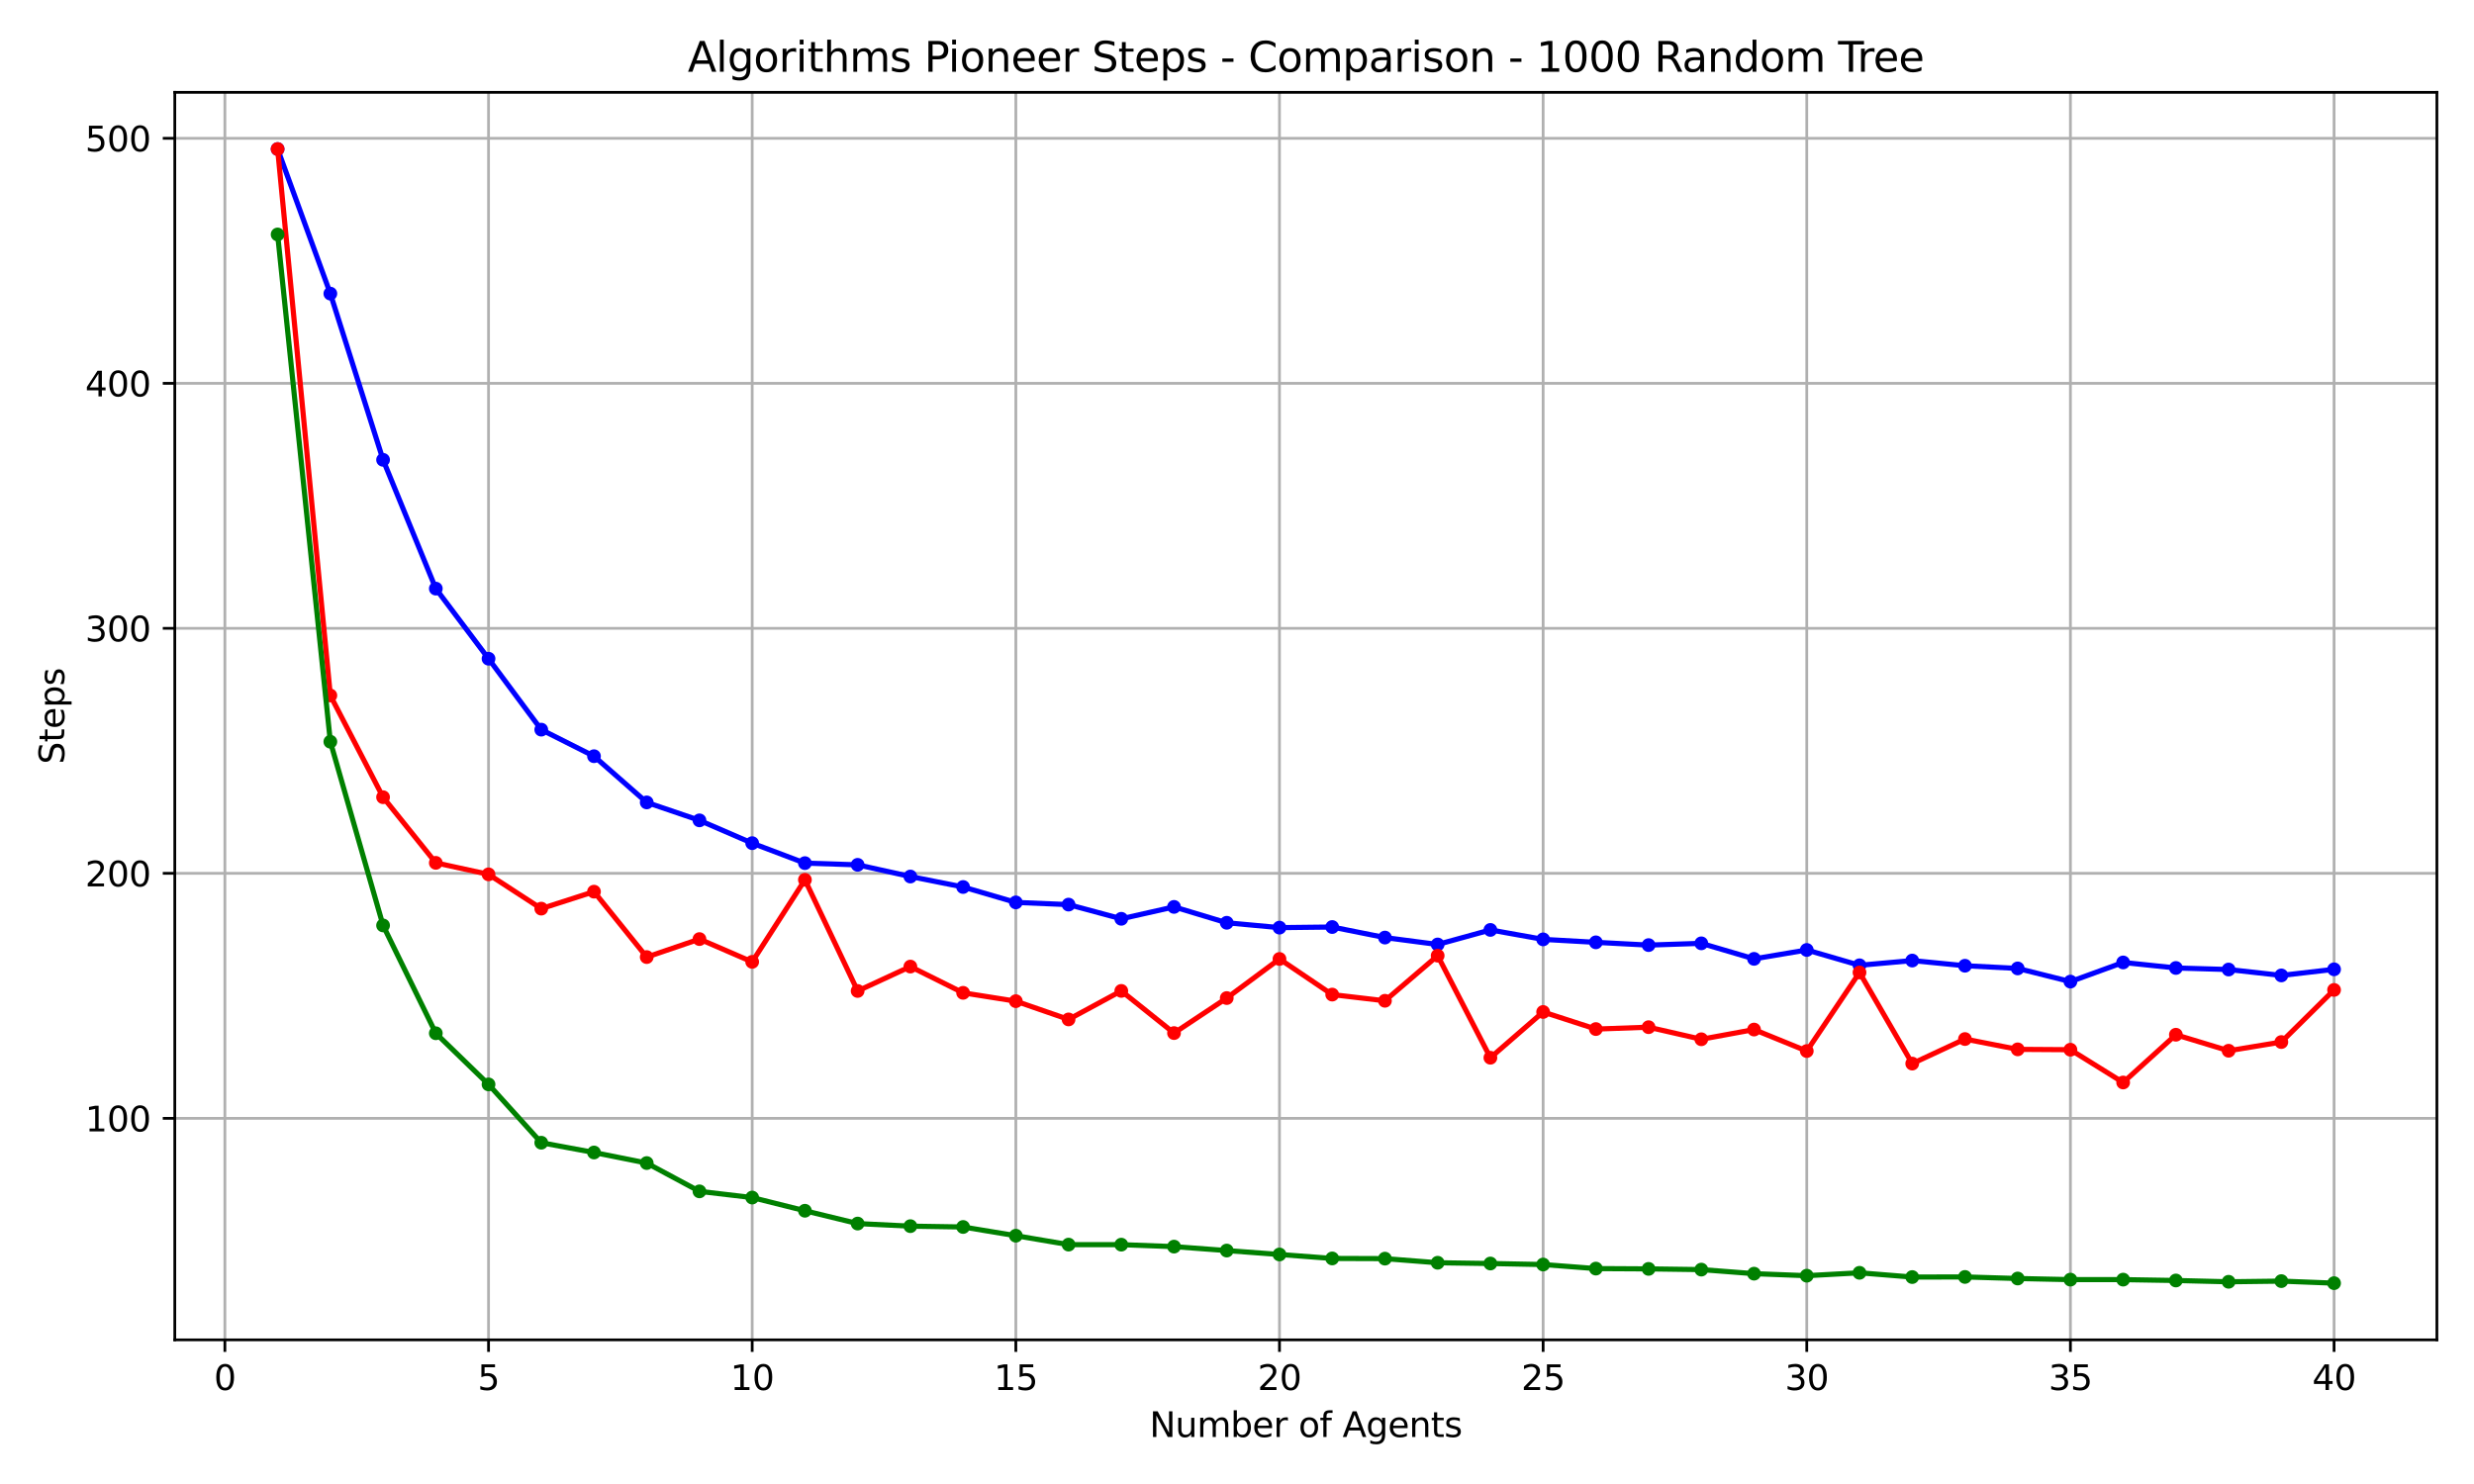 <?xml version="1.0" encoding="utf-8" standalone="no"?>
<!DOCTYPE svg PUBLIC "-//W3C//DTD SVG 1.1//EN"
  "http://www.w3.org/Graphics/SVG/1.1/DTD/svg11.dtd">
<svg xmlns:xlink="http://www.w3.org/1999/xlink" width="720pt" height="432pt" viewBox="0 0 720 432" xmlns="http://www.w3.org/2000/svg" version="1.1">
 <defs>
  <style type="text/css">*{stroke-linejoin: round; stroke-linecap: butt}</style>
 </defs>
 <g id="figure_1">
  <g id="patch_1">
   <path d="M 0 432 
L 720 432 
L 720 0 
L 0 0 
z
" style="fill: #ffffff"/>
  </g>
  <g id="axes_1">
   <g id="patch_2">
    <path d="M 50.87 390.04 
L 709.2 390.04 
L 709.2 26.88 
L 50.87 26.88 
z
" style="fill: #ffffff"/>
   </g>
   <g id="matplotlib.axis_1">
    <g id="xtick_1">
     <g id="line2d_1">
      <path d="M 65.448 390.04 
L 65.448 26.88 
" clip-path="url(#p241b986d65)" style="fill: none; stroke: #b0b0b0; stroke-width: 0.8; stroke-linecap: square"/>
     </g>
     <g id="line2d_2">
      <defs>
       <path id="m8582516ac3" d="M 0 0 
L 0 3.5 
" style="stroke: #000000; stroke-width: 0.8"/>
      </defs>
      <g>
       <use xlink:href="#m8582516ac3" x="65.448" y="390.04" style="stroke: #000000; stroke-width: 0.8"/>
      </g>
     </g>
     <g id="text_1">
      <!-- 0 -->
      <g transform="translate(62.267 404.638) scale(0.1 -0.1)">
       <defs>
        <path id="DejaVuSans-30" d="M 2034 4250 
Q 1547 4250 1301 3770 
Q 1056 3291 1056 2328 
Q 1056 1369 1301 889 
Q 1547 409 2034 409 
Q 2525 409 2770 889 
Q 3016 1369 3016 2328 
Q 3016 3291 2770 3770 
Q 2525 4250 2034 4250 
z
M 2034 4750 
Q 2819 4750 3233 4129 
Q 3647 3509 3647 2328 
Q 3647 1150 3233 529 
Q 2819 -91 2034 -91 
Q 1250 -91 836 529 
Q 422 1150 422 2328 
Q 422 3509 836 4129 
Q 1250 4750 2034 4750 
z
" transform="scale(0.016)"/>
       </defs>
       <use xlink:href="#DejaVuSans-30"/>
      </g>
     </g>
    </g>
    <g id="xtick_2">
     <g id="line2d_3">
      <path d="M 142.177 390.04 
L 142.177 26.88 
" clip-path="url(#p241b986d65)" style="fill: none; stroke: #b0b0b0; stroke-width: 0.8; stroke-linecap: square"/>
     </g>
     <g id="line2d_4">
      <g>
       <use xlink:href="#m8582516ac3" x="142.177" y="390.04" style="stroke: #000000; stroke-width: 0.8"/>
      </g>
     </g>
     <g id="text_2">
      <!-- 5 -->
      <g transform="translate(138.996 404.638) scale(0.1 -0.1)">
       <defs>
        <path id="DejaVuSans-35" d="M 691 4666 
L 3169 4666 
L 3169 4134 
L 1269 4134 
L 1269 2991 
Q 1406 3038 1543 3061 
Q 1681 3084 1819 3084 
Q 2600 3084 3056 2656 
Q 3513 2228 3513 1497 
Q 3513 744 3044 326 
Q 2575 -91 1722 -91 
Q 1428 -91 1123 -41 
Q 819 9 494 109 
L 494 744 
Q 775 591 1075 516 
Q 1375 441 1709 441 
Q 2250 441 2565 725 
Q 2881 1009 2881 1497 
Q 2881 1984 2565 2268 
Q 2250 2553 1709 2553 
Q 1456 2553 1204 2497 
Q 953 2441 691 2322 
L 691 4666 
z
" transform="scale(0.016)"/>
       </defs>
       <use xlink:href="#DejaVuSans-35"/>
      </g>
     </g>
    </g>
    <g id="xtick_3">
     <g id="line2d_5">
      <path d="M 218.905 390.04 
L 218.905 26.88 
" clip-path="url(#p241b986d65)" style="fill: none; stroke: #b0b0b0; stroke-width: 0.8; stroke-linecap: square"/>
     </g>
     <g id="line2d_6">
      <g>
       <use xlink:href="#m8582516ac3" x="218.905" y="390.04" style="stroke: #000000; stroke-width: 0.8"/>
      </g>
     </g>
     <g id="text_3">
      <!-- 10 -->
      <g transform="translate(212.543 404.638) scale(0.1 -0.1)">
       <defs>
        <path id="DejaVuSans-31" d="M 794 531 
L 1825 531 
L 1825 4091 
L 703 3866 
L 703 4441 
L 1819 4666 
L 2450 4666 
L 2450 531 
L 3481 531 
L 3481 0 
L 794 0 
L 794 531 
z
" transform="scale(0.016)"/>
       </defs>
       <use xlink:href="#DejaVuSans-31"/>
       <use xlink:href="#DejaVuSans-30" x="63.623"/>
      </g>
     </g>
    </g>
    <g id="xtick_4">
     <g id="line2d_7">
      <path d="M 295.634 390.04 
L 295.634 26.88 
" clip-path="url(#p241b986d65)" style="fill: none; stroke: #b0b0b0; stroke-width: 0.8; stroke-linecap: square"/>
     </g>
     <g id="line2d_8">
      <g>
       <use xlink:href="#m8582516ac3" x="295.634" y="390.04" style="stroke: #000000; stroke-width: 0.8"/>
      </g>
     </g>
     <g id="text_4">
      <!-- 15 -->
      <g transform="translate(289.271 404.638) scale(0.1 -0.1)">
       <use xlink:href="#DejaVuSans-31"/>
       <use xlink:href="#DejaVuSans-35" x="63.623"/>
      </g>
     </g>
    </g>
    <g id="xtick_5">
     <g id="line2d_9">
      <path d="M 372.362 390.04 
L 372.362 26.88 
" clip-path="url(#p241b986d65)" style="fill: none; stroke: #b0b0b0; stroke-width: 0.8; stroke-linecap: square"/>
     </g>
     <g id="line2d_10">
      <g>
       <use xlink:href="#m8582516ac3" x="372.362" y="390.04" style="stroke: #000000; stroke-width: 0.8"/>
      </g>
     </g>
     <g id="text_5">
      <!-- 20 -->
      <g transform="translate(366 404.638) scale(0.1 -0.1)">
       <defs>
        <path id="DejaVuSans-32" d="M 1228 531 
L 3431 531 
L 3431 0 
L 469 0 
L 469 531 
Q 828 903 1448 1529 
Q 2069 2156 2228 2338 
Q 2531 2678 2651 2914 
Q 2772 3150 2772 3378 
Q 2772 3750 2511 3984 
Q 2250 4219 1831 4219 
Q 1534 4219 1204 4116 
Q 875 4013 500 3803 
L 500 4441 
Q 881 4594 1212 4672 
Q 1544 4750 1819 4750 
Q 2544 4750 2975 4387 
Q 3406 4025 3406 3419 
Q 3406 3131 3298 2873 
Q 3191 2616 2906 2266 
Q 2828 2175 2409 1742 
Q 1991 1309 1228 531 
z
" transform="scale(0.016)"/>
       </defs>
       <use xlink:href="#DejaVuSans-32"/>
       <use xlink:href="#DejaVuSans-30" x="63.623"/>
      </g>
     </g>
    </g>
    <g id="xtick_6">
     <g id="line2d_11">
      <path d="M 449.091 390.04 
L 449.091 26.88 
" clip-path="url(#p241b986d65)" style="fill: none; stroke: #b0b0b0; stroke-width: 0.8; stroke-linecap: square"/>
     </g>
     <g id="line2d_12">
      <g>
       <use xlink:href="#m8582516ac3" x="449.091" y="390.04" style="stroke: #000000; stroke-width: 0.8"/>
      </g>
     </g>
     <g id="text_6">
      <!-- 25 -->
      <g transform="translate(442.728 404.638) scale(0.1 -0.1)">
       <use xlink:href="#DejaVuSans-32"/>
       <use xlink:href="#DejaVuSans-35" x="63.623"/>
      </g>
     </g>
    </g>
    <g id="xtick_7">
     <g id="line2d_13">
      <path d="M 525.819 390.04 
L 525.819 26.88 
" clip-path="url(#p241b986d65)" style="fill: none; stroke: #b0b0b0; stroke-width: 0.8; stroke-linecap: square"/>
     </g>
     <g id="line2d_14">
      <g>
       <use xlink:href="#m8582516ac3" x="525.819" y="390.04" style="stroke: #000000; stroke-width: 0.8"/>
      </g>
     </g>
     <g id="text_7">
      <!-- 30 -->
      <g transform="translate(519.457 404.638) scale(0.1 -0.1)">
       <defs>
        <path id="DejaVuSans-33" d="M 2597 2516 
Q 3050 2419 3304 2112 
Q 3559 1806 3559 1356 
Q 3559 666 3084 287 
Q 2609 -91 1734 -91 
Q 1441 -91 1130 -33 
Q 819 25 488 141 
L 488 750 
Q 750 597 1062 519 
Q 1375 441 1716 441 
Q 2309 441 2620 675 
Q 2931 909 2931 1356 
Q 2931 1769 2642 2001 
Q 2353 2234 1838 2234 
L 1294 2234 
L 1294 2753 
L 1863 2753 
Q 2328 2753 2575 2939 
Q 2822 3125 2822 3475 
Q 2822 3834 2567 4026 
Q 2313 4219 1838 4219 
Q 1578 4219 1281 4162 
Q 984 4106 628 3988 
L 628 4550 
Q 988 4650 1302 4700 
Q 1616 4750 1894 4750 
Q 2613 4750 3031 4423 
Q 3450 4097 3450 3541 
Q 3450 3153 3228 2886 
Q 3006 2619 2597 2516 
z
" transform="scale(0.016)"/>
       </defs>
       <use xlink:href="#DejaVuSans-33"/>
       <use xlink:href="#DejaVuSans-30" x="63.623"/>
      </g>
     </g>
    </g>
    <g id="xtick_8">
     <g id="line2d_15">
      <path d="M 602.547 390.04 
L 602.547 26.88 
" clip-path="url(#p241b986d65)" style="fill: none; stroke: #b0b0b0; stroke-width: 0.8; stroke-linecap: square"/>
     </g>
     <g id="line2d_16">
      <g>
       <use xlink:href="#m8582516ac3" x="602.547" y="390.04" style="stroke: #000000; stroke-width: 0.8"/>
      </g>
     </g>
     <g id="text_8">
      <!-- 35 -->
      <g transform="translate(596.185 404.638) scale(0.1 -0.1)">
       <use xlink:href="#DejaVuSans-33"/>
       <use xlink:href="#DejaVuSans-35" x="63.623"/>
      </g>
     </g>
    </g>
    <g id="xtick_9">
     <g id="line2d_17">
      <path d="M 679.276 390.04 
L 679.276 26.88 
" clip-path="url(#p241b986d65)" style="fill: none; stroke: #b0b0b0; stroke-width: 0.8; stroke-linecap: square"/>
     </g>
     <g id="line2d_18">
      <g>
       <use xlink:href="#m8582516ac3" x="679.276" y="390.04" style="stroke: #000000; stroke-width: 0.8"/>
      </g>
     </g>
     <g id="text_9">
      <!-- 40 -->
      <g transform="translate(672.913 404.638) scale(0.1 -0.1)">
       <defs>
        <path id="DejaVuSans-34" d="M 2419 4116 
L 825 1625 
L 2419 1625 
L 2419 4116 
z
M 2253 4666 
L 3047 4666 
L 3047 1625 
L 3713 1625 
L 3713 1100 
L 3047 1100 
L 3047 0 
L 2419 0 
L 2419 1100 
L 313 1100 
L 313 1709 
L 2253 4666 
z
" transform="scale(0.016)"/>
       </defs>
       <use xlink:href="#DejaVuSans-34"/>
       <use xlink:href="#DejaVuSans-30" x="63.623"/>
      </g>
     </g>
    </g>
    <g id="text_10">
     <!-- Number of Agents -->
     <g transform="translate(334.547 418.317) scale(0.1 -0.1)">
      <defs>
       <path id="DejaVuSans-4e" d="M 628 4666 
L 1478 4666 
L 3547 763 
L 3547 4666 
L 4159 4666 
L 4159 0 
L 3309 0 
L 1241 3903 
L 1241 0 
L 628 0 
L 628 4666 
z
" transform="scale(0.016)"/>
       <path id="DejaVuSans-75" d="M 544 1381 
L 544 3500 
L 1119 3500 
L 1119 1403 
Q 1119 906 1312 657 
Q 1506 409 1894 409 
Q 2359 409 2629 706 
Q 2900 1003 2900 1516 
L 2900 3500 
L 3475 3500 
L 3475 0 
L 2900 0 
L 2900 538 
Q 2691 219 2414 64 
Q 2138 -91 1772 -91 
Q 1169 -91 856 284 
Q 544 659 544 1381 
z
M 1991 3584 
L 1991 3584 
z
" transform="scale(0.016)"/>
       <path id="DejaVuSans-6d" d="M 3328 2828 
Q 3544 3216 3844 3400 
Q 4144 3584 4550 3584 
Q 5097 3584 5394 3201 
Q 5691 2819 5691 2113 
L 5691 0 
L 5113 0 
L 5113 2094 
Q 5113 2597 4934 2840 
Q 4756 3084 4391 3084 
Q 3944 3084 3684 2787 
Q 3425 2491 3425 1978 
L 3425 0 
L 2847 0 
L 2847 2094 
Q 2847 2600 2669 2842 
Q 2491 3084 2119 3084 
Q 1678 3084 1418 2786 
Q 1159 2488 1159 1978 
L 1159 0 
L 581 0 
L 581 3500 
L 1159 3500 
L 1159 2956 
Q 1356 3278 1631 3431 
Q 1906 3584 2284 3584 
Q 2666 3584 2933 3390 
Q 3200 3197 3328 2828 
z
" transform="scale(0.016)"/>
       <path id="DejaVuSans-62" d="M 3116 1747 
Q 3116 2381 2855 2742 
Q 2594 3103 2138 3103 
Q 1681 3103 1420 2742 
Q 1159 2381 1159 1747 
Q 1159 1113 1420 752 
Q 1681 391 2138 391 
Q 2594 391 2855 752 
Q 3116 1113 3116 1747 
z
M 1159 2969 
Q 1341 3281 1617 3432 
Q 1894 3584 2278 3584 
Q 2916 3584 3314 3078 
Q 3713 2572 3713 1747 
Q 3713 922 3314 415 
Q 2916 -91 2278 -91 
Q 1894 -91 1617 61 
Q 1341 213 1159 525 
L 1159 0 
L 581 0 
L 581 4863 
L 1159 4863 
L 1159 2969 
z
" transform="scale(0.016)"/>
       <path id="DejaVuSans-65" d="M 3597 1894 
L 3597 1613 
L 953 1613 
Q 991 1019 1311 708 
Q 1631 397 2203 397 
Q 2534 397 2845 478 
Q 3156 559 3463 722 
L 3463 178 
Q 3153 47 2828 -22 
Q 2503 -91 2169 -91 
Q 1331 -91 842 396 
Q 353 884 353 1716 
Q 353 2575 817 3079 
Q 1281 3584 2069 3584 
Q 2775 3584 3186 3129 
Q 3597 2675 3597 1894 
z
M 3022 2063 
Q 3016 2534 2758 2815 
Q 2500 3097 2075 3097 
Q 1594 3097 1305 2825 
Q 1016 2553 972 2059 
L 3022 2063 
z
" transform="scale(0.016)"/>
       <path id="DejaVuSans-72" d="M 2631 2963 
Q 2534 3019 2420 3045 
Q 2306 3072 2169 3072 
Q 1681 3072 1420 2755 
Q 1159 2438 1159 1844 
L 1159 0 
L 581 0 
L 581 3500 
L 1159 3500 
L 1159 2956 
Q 1341 3275 1631 3429 
Q 1922 3584 2338 3584 
Q 2397 3584 2469 3576 
Q 2541 3569 2628 3553 
L 2631 2963 
z
" transform="scale(0.016)"/>
       <path id="DejaVuSans-20" transform="scale(0.016)"/>
       <path id="DejaVuSans-6f" d="M 1959 3097 
Q 1497 3097 1228 2736 
Q 959 2375 959 1747 
Q 959 1119 1226 758 
Q 1494 397 1959 397 
Q 2419 397 2687 759 
Q 2956 1122 2956 1747 
Q 2956 2369 2687 2733 
Q 2419 3097 1959 3097 
z
M 1959 3584 
Q 2709 3584 3137 3096 
Q 3566 2609 3566 1747 
Q 3566 888 3137 398 
Q 2709 -91 1959 -91 
Q 1206 -91 779 398 
Q 353 888 353 1747 
Q 353 2609 779 3096 
Q 1206 3584 1959 3584 
z
" transform="scale(0.016)"/>
       <path id="DejaVuSans-66" d="M 2375 4863 
L 2375 4384 
L 1825 4384 
Q 1516 4384 1395 4259 
Q 1275 4134 1275 3809 
L 1275 3500 
L 2222 3500 
L 2222 3053 
L 1275 3053 
L 1275 0 
L 697 0 
L 697 3053 
L 147 3053 
L 147 3500 
L 697 3500 
L 697 3744 
Q 697 4328 969 4595 
Q 1241 4863 1831 4863 
L 2375 4863 
z
" transform="scale(0.016)"/>
       <path id="DejaVuSans-41" d="M 2188 4044 
L 1331 1722 
L 3047 1722 
L 2188 4044 
z
M 1831 4666 
L 2547 4666 
L 4325 0 
L 3669 0 
L 3244 1197 
L 1141 1197 
L 716 0 
L 50 0 
L 1831 4666 
z
" transform="scale(0.016)"/>
       <path id="DejaVuSans-67" d="M 2906 1791 
Q 2906 2416 2648 2759 
Q 2391 3103 1925 3103 
Q 1463 3103 1205 2759 
Q 947 2416 947 1791 
Q 947 1169 1205 825 
Q 1463 481 1925 481 
Q 2391 481 2648 825 
Q 2906 1169 2906 1791 
z
M 3481 434 
Q 3481 -459 3084 -895 
Q 2688 -1331 1869 -1331 
Q 1566 -1331 1297 -1286 
Q 1028 -1241 775 -1147 
L 775 -588 
Q 1028 -725 1275 -790 
Q 1522 -856 1778 -856 
Q 2344 -856 2625 -561 
Q 2906 -266 2906 331 
L 2906 616 
Q 2728 306 2450 153 
Q 2172 0 1784 0 
Q 1141 0 747 490 
Q 353 981 353 1791 
Q 353 2603 747 3093 
Q 1141 3584 1784 3584 
Q 2172 3584 2450 3431 
Q 2728 3278 2906 2969 
L 2906 3500 
L 3481 3500 
L 3481 434 
z
" transform="scale(0.016)"/>
       <path id="DejaVuSans-6e" d="M 3513 2113 
L 3513 0 
L 2938 0 
L 2938 2094 
Q 2938 2591 2744 2837 
Q 2550 3084 2163 3084 
Q 1697 3084 1428 2787 
Q 1159 2491 1159 1978 
L 1159 0 
L 581 0 
L 581 3500 
L 1159 3500 
L 1159 2956 
Q 1366 3272 1645 3428 
Q 1925 3584 2291 3584 
Q 2894 3584 3203 3211 
Q 3513 2838 3513 2113 
z
" transform="scale(0.016)"/>
       <path id="DejaVuSans-74" d="M 1172 4494 
L 1172 3500 
L 2356 3500 
L 2356 3053 
L 1172 3053 
L 1172 1153 
Q 1172 725 1289 603 
Q 1406 481 1766 481 
L 2356 481 
L 2356 0 
L 1766 0 
Q 1100 0 847 248 
Q 594 497 594 1153 
L 594 3053 
L 172 3053 
L 172 3500 
L 594 3500 
L 594 4494 
L 1172 4494 
z
" transform="scale(0.016)"/>
       <path id="DejaVuSans-73" d="M 2834 3397 
L 2834 2853 
Q 2591 2978 2328 3040 
Q 2066 3103 1784 3103 
Q 1356 3103 1142 2972 
Q 928 2841 928 2578 
Q 928 2378 1081 2264 
Q 1234 2150 1697 2047 
L 1894 2003 
Q 2506 1872 2764 1633 
Q 3022 1394 3022 966 
Q 3022 478 2636 193 
Q 2250 -91 1575 -91 
Q 1294 -91 989 -36 
Q 684 19 347 128 
L 347 722 
Q 666 556 975 473 
Q 1284 391 1588 391 
Q 1994 391 2212 530 
Q 2431 669 2431 922 
Q 2431 1156 2273 1281 
Q 2116 1406 1581 1522 
L 1381 1569 
Q 847 1681 609 1914 
Q 372 2147 372 2553 
Q 372 3047 722 3315 
Q 1072 3584 1716 3584 
Q 2034 3584 2315 3537 
Q 2597 3491 2834 3397 
z
" transform="scale(0.016)"/>
      </defs>
      <use xlink:href="#DejaVuSans-4e"/>
      <use xlink:href="#DejaVuSans-75" x="74.805"/>
      <use xlink:href="#DejaVuSans-6d" x="138.184"/>
      <use xlink:href="#DejaVuSans-62" x="235.596"/>
      <use xlink:href="#DejaVuSans-65" x="299.072"/>
      <use xlink:href="#DejaVuSans-72" x="360.596"/>
      <use xlink:href="#DejaVuSans-20" x="401.709"/>
      <use xlink:href="#DejaVuSans-6f" x="433.496"/>
      <use xlink:href="#DejaVuSans-66" x="494.678"/>
      <use xlink:href="#DejaVuSans-20" x="529.883"/>
      <use xlink:href="#DejaVuSans-41" x="561.67"/>
      <use xlink:href="#DejaVuSans-67" x="630.078"/>
      <use xlink:href="#DejaVuSans-65" x="693.555"/>
      <use xlink:href="#DejaVuSans-6e" x="755.078"/>
      <use xlink:href="#DejaVuSans-74" x="818.457"/>
      <use xlink:href="#DejaVuSans-73" x="857.666"/>
     </g>
    </g>
   </g>
   <g id="matplotlib.axis_2">
    <g id="ytick_1">
     <g id="line2d_19">
      <path d="M 50.87 325.557 
L 709.2 325.557 
" clip-path="url(#p241b986d65)" style="fill: none; stroke: #b0b0b0; stroke-width: 0.8; stroke-linecap: square"/>
     </g>
     <g id="line2d_20">
      <defs>
       <path id="m1c258eff13" d="M 0 0 
L -3.5 0 
" style="stroke: #000000; stroke-width: 0.8"/>
      </defs>
      <g>
       <use xlink:href="#m1c258eff13" x="50.87" y="325.557" style="stroke: #000000; stroke-width: 0.8"/>
      </g>
     </g>
     <g id="text_11">
      <!-- 100 -->
      <g transform="translate(24.782 329.356) scale(0.1 -0.1)">
       <use xlink:href="#DejaVuSans-31"/>
       <use xlink:href="#DejaVuSans-30" x="63.623"/>
       <use xlink:href="#DejaVuSans-30" x="127.246"/>
      </g>
     </g>
    </g>
    <g id="ytick_2">
     <g id="line2d_21">
      <path d="M 50.87 254.233 
L 709.2 254.233 
" clip-path="url(#p241b986d65)" style="fill: none; stroke: #b0b0b0; stroke-width: 0.8; stroke-linecap: square"/>
     </g>
     <g id="line2d_22">
      <g>
       <use xlink:href="#m1c258eff13" x="50.87" y="254.233" style="stroke: #000000; stroke-width: 0.8"/>
      </g>
     </g>
     <g id="text_12">
      <!-- 200 -->
      <g transform="translate(24.782 258.032) scale(0.1 -0.1)">
       <use xlink:href="#DejaVuSans-32"/>
       <use xlink:href="#DejaVuSans-30" x="63.623"/>
       <use xlink:href="#DejaVuSans-30" x="127.246"/>
      </g>
     </g>
    </g>
    <g id="ytick_3">
     <g id="line2d_23">
      <path d="M 50.87 182.909 
L 709.2 182.909 
" clip-path="url(#p241b986d65)" style="fill: none; stroke: #b0b0b0; stroke-width: 0.8; stroke-linecap: square"/>
     </g>
     <g id="line2d_24">
      <g>
       <use xlink:href="#m1c258eff13" x="50.87" y="182.909" style="stroke: #000000; stroke-width: 0.8"/>
      </g>
     </g>
     <g id="text_13">
      <!-- 300 -->
      <g transform="translate(24.782 186.708) scale(0.1 -0.1)">
       <use xlink:href="#DejaVuSans-33"/>
       <use xlink:href="#DejaVuSans-30" x="63.623"/>
       <use xlink:href="#DejaVuSans-30" x="127.246"/>
      </g>
     </g>
    </g>
    <g id="ytick_4">
     <g id="line2d_25">
      <path d="M 50.87 111.585 
L 709.2 111.585 
" clip-path="url(#p241b986d65)" style="fill: none; stroke: #b0b0b0; stroke-width: 0.8; stroke-linecap: square"/>
     </g>
     <g id="line2d_26">
      <g>
       <use xlink:href="#m1c258eff13" x="50.87" y="111.585" style="stroke: #000000; stroke-width: 0.8"/>
      </g>
     </g>
     <g id="text_14">
      <!-- 400 -->
      <g transform="translate(24.782 115.384) scale(0.1 -0.1)">
       <use xlink:href="#DejaVuSans-34"/>
       <use xlink:href="#DejaVuSans-30" x="63.623"/>
       <use xlink:href="#DejaVuSans-30" x="127.246"/>
      </g>
     </g>
    </g>
    <g id="ytick_5">
     <g id="line2d_27">
      <path d="M 50.87 40.26 
L 709.2 40.26 
" clip-path="url(#p241b986d65)" style="fill: none; stroke: #b0b0b0; stroke-width: 0.8; stroke-linecap: square"/>
     </g>
     <g id="line2d_28">
      <g>
       <use xlink:href="#m1c258eff13" x="50.87" y="40.26" style="stroke: #000000; stroke-width: 0.8"/>
      </g>
     </g>
     <g id="text_15">
      <!-- 500 -->
      <g transform="translate(24.782 44.06) scale(0.1 -0.1)">
       <use xlink:href="#DejaVuSans-35"/>
       <use xlink:href="#DejaVuSans-30" x="63.623"/>
       <use xlink:href="#DejaVuSans-30" x="127.246"/>
      </g>
     </g>
    </g>
    <g id="text_16">
     <!-- Steps -->
     <g transform="translate(18.703 222.45) rotate(-90) scale(0.1 -0.1)">
      <defs>
       <path id="DejaVuSans-53" d="M 3425 4513 
L 3425 3897 
Q 3066 4069 2747 4153 
Q 2428 4238 2131 4238 
Q 1616 4238 1336 4038 
Q 1056 3838 1056 3469 
Q 1056 3159 1242 3001 
Q 1428 2844 1947 2747 
L 2328 2669 
Q 3034 2534 3370 2195 
Q 3706 1856 3706 1288 
Q 3706 609 3251 259 
Q 2797 -91 1919 -91 
Q 1588 -91 1214 -16 
Q 841 59 441 206 
L 441 856 
Q 825 641 1194 531 
Q 1563 422 1919 422 
Q 2459 422 2753 634 
Q 3047 847 3047 1241 
Q 3047 1584 2836 1778 
Q 2625 1972 2144 2069 
L 1759 2144 
Q 1053 2284 737 2584 
Q 422 2884 422 3419 
Q 422 4038 858 4394 
Q 1294 4750 2059 4750 
Q 2388 4750 2728 4690 
Q 3069 4631 3425 4513 
z
" transform="scale(0.016)"/>
       <path id="DejaVuSans-70" d="M 1159 525 
L 1159 -1331 
L 581 -1331 
L 581 3500 
L 1159 3500 
L 1159 2969 
Q 1341 3281 1617 3432 
Q 1894 3584 2278 3584 
Q 2916 3584 3314 3078 
Q 3713 2572 3713 1747 
Q 3713 922 3314 415 
Q 2916 -91 2278 -91 
Q 1894 -91 1617 61 
Q 1341 213 1159 525 
z
M 3116 1747 
Q 3116 2381 2855 2742 
Q 2594 3103 2138 3103 
Q 1681 3103 1420 2742 
Q 1159 2381 1159 1747 
Q 1159 1113 1420 752 
Q 1681 391 2138 391 
Q 2594 391 2855 752 
Q 3116 1113 3116 1747 
z
" transform="scale(0.016)"/>
      </defs>
      <use xlink:href="#DejaVuSans-53"/>
      <use xlink:href="#DejaVuSans-74" x="63.477"/>
      <use xlink:href="#DejaVuSans-65" x="102.686"/>
      <use xlink:href="#DejaVuSans-70" x="164.209"/>
      <use xlink:href="#DejaVuSans-73" x="227.686"/>
     </g>
    </g>
   </g>
   <g id="line2d_29">
    <path d="M 80.794 43.387 
L 96.14 85.474 
L 111.485 133.861 
L 126.831 171.349 
L 142.177 191.753 
L 157.523 212.403 
L 172.868 220.134 
L 188.214 233.589 
L 203.56 238.81 
L 218.905 245.446 
L 234.251 251.26 
L 249.597 251.757 
L 264.942 255.163 
L 280.288 258.21 
L 295.634 262.695 
L 310.979 263.334 
L 326.325 267.465 
L 341.671 264.002 
L 357.016 268.623 
L 372.362 270.038 
L 387.708 269.862 
L 403.054 272.931 
L 418.399 274.94 
L 433.745 270.706 
L 449.091 273.456 
L 464.436 274.318 
L 479.782 275.122 
L 495.128 274.609 
L 510.473 279.128 
L 525.819 276.538 
L 541.165 281 
L 556.51 279.624 
L 571.856 281.131 
L 587.202 281.913 
L 602.547 285.753 
L 617.893 280.172 
L 633.239 281.781 
L 648.585 282.232 
L 663.93 283.95 
L 679.276 282.175 
" clip-path="url(#p241b986d65)" style="fill: none; stroke: #0000ff; stroke-width: 1.5; stroke-linecap: square"/>
    <defs>
     <path id="m78e9c790d9" d="M 0 1.5 
C 0.398 1.5 0.779 1.342 1.061 1.061 
C 1.342 0.779 1.5 0.398 1.5 0 
C 1.5 -0.398 1.342 -0.779 1.061 -1.061 
C 0.779 -1.342 0.398 -1.5 0 -1.5 
C -0.398 -1.5 -0.779 -1.342 -1.061 -1.061 
C -1.342 -0.779 -1.5 -0.398 -1.5 0 
C -1.5 0.398 -1.342 0.779 -1.061 1.061 
C -0.779 1.342 -0.398 1.5 0 1.5 
z
" style="stroke: #0000ff"/>
    </defs>
    <g clip-path="url(#p241b986d65)">
     <use xlink:href="#m78e9c790d9" x="80.794" y="43.387" style="fill: #0000ff; stroke: #0000ff"/>
     <use xlink:href="#m78e9c790d9" x="96.14" y="85.474" style="fill: #0000ff; stroke: #0000ff"/>
     <use xlink:href="#m78e9c790d9" x="111.485" y="133.861" style="fill: #0000ff; stroke: #0000ff"/>
     <use xlink:href="#m78e9c790d9" x="126.831" y="171.349" style="fill: #0000ff; stroke: #0000ff"/>
     <use xlink:href="#m78e9c790d9" x="142.177" y="191.753" style="fill: #0000ff; stroke: #0000ff"/>
     <use xlink:href="#m78e9c790d9" x="157.523" y="212.403" style="fill: #0000ff; stroke: #0000ff"/>
     <use xlink:href="#m78e9c790d9" x="172.868" y="220.134" style="fill: #0000ff; stroke: #0000ff"/>
     <use xlink:href="#m78e9c790d9" x="188.214" y="233.589" style="fill: #0000ff; stroke: #0000ff"/>
     <use xlink:href="#m78e9c790d9" x="203.56" y="238.81" style="fill: #0000ff; stroke: #0000ff"/>
     <use xlink:href="#m78e9c790d9" x="218.905" y="245.446" style="fill: #0000ff; stroke: #0000ff"/>
     <use xlink:href="#m78e9c790d9" x="234.251" y="251.26" style="fill: #0000ff; stroke: #0000ff"/>
     <use xlink:href="#m78e9c790d9" x="249.597" y="251.757" style="fill: #0000ff; stroke: #0000ff"/>
     <use xlink:href="#m78e9c790d9" x="264.942" y="255.163" style="fill: #0000ff; stroke: #0000ff"/>
     <use xlink:href="#m78e9c790d9" x="280.288" y="258.21" style="fill: #0000ff; stroke: #0000ff"/>
     <use xlink:href="#m78e9c790d9" x="295.634" y="262.695" style="fill: #0000ff; stroke: #0000ff"/>
     <use xlink:href="#m78e9c790d9" x="310.979" y="263.334" style="fill: #0000ff; stroke: #0000ff"/>
     <use xlink:href="#m78e9c790d9" x="326.325" y="267.465" style="fill: #0000ff; stroke: #0000ff"/>
     <use xlink:href="#m78e9c790d9" x="341.671" y="264.002" style="fill: #0000ff; stroke: #0000ff"/>
     <use xlink:href="#m78e9c790d9" x="357.016" y="268.623" style="fill: #0000ff; stroke: #0000ff"/>
     <use xlink:href="#m78e9c790d9" x="372.362" y="270.038" style="fill: #0000ff; stroke: #0000ff"/>
     <use xlink:href="#m78e9c790d9" x="387.708" y="269.862" style="fill: #0000ff; stroke: #0000ff"/>
     <use xlink:href="#m78e9c790d9" x="403.054" y="272.931" style="fill: #0000ff; stroke: #0000ff"/>
     <use xlink:href="#m78e9c790d9" x="418.399" y="274.94" style="fill: #0000ff; stroke: #0000ff"/>
     <use xlink:href="#m78e9c790d9" x="433.745" y="270.706" style="fill: #0000ff; stroke: #0000ff"/>
     <use xlink:href="#m78e9c790d9" x="449.091" y="273.456" style="fill: #0000ff; stroke: #0000ff"/>
     <use xlink:href="#m78e9c790d9" x="464.436" y="274.318" style="fill: #0000ff; stroke: #0000ff"/>
     <use xlink:href="#m78e9c790d9" x="479.782" y="275.122" style="fill: #0000ff; stroke: #0000ff"/>
     <use xlink:href="#m78e9c790d9" x="495.128" y="274.609" style="fill: #0000ff; stroke: #0000ff"/>
     <use xlink:href="#m78e9c790d9" x="510.473" y="279.128" style="fill: #0000ff; stroke: #0000ff"/>
     <use xlink:href="#m78e9c790d9" x="525.819" y="276.538" style="fill: #0000ff; stroke: #0000ff"/>
     <use xlink:href="#m78e9c790d9" x="541.165" y="281" style="fill: #0000ff; stroke: #0000ff"/>
     <use xlink:href="#m78e9c790d9" x="556.51" y="279.624" style="fill: #0000ff; stroke: #0000ff"/>
     <use xlink:href="#m78e9c790d9" x="571.856" y="281.131" style="fill: #0000ff; stroke: #0000ff"/>
     <use xlink:href="#m78e9c790d9" x="587.202" y="281.913" style="fill: #0000ff; stroke: #0000ff"/>
     <use xlink:href="#m78e9c790d9" x="602.547" y="285.753" style="fill: #0000ff; stroke: #0000ff"/>
     <use xlink:href="#m78e9c790d9" x="617.893" y="280.172" style="fill: #0000ff; stroke: #0000ff"/>
     <use xlink:href="#m78e9c790d9" x="633.239" y="281.781" style="fill: #0000ff; stroke: #0000ff"/>
     <use xlink:href="#m78e9c790d9" x="648.585" y="282.232" style="fill: #0000ff; stroke: #0000ff"/>
     <use xlink:href="#m78e9c790d9" x="663.93" y="283.95" style="fill: #0000ff; stroke: #0000ff"/>
     <use xlink:href="#m78e9c790d9" x="679.276" y="282.175" style="fill: #0000ff; stroke: #0000ff"/>
    </g>
   </g>
   <g id="line2d_30">
    <path d="M 80.794 43.387 
L 96.14 202.457 
L 111.485 232.071 
L 126.831 251.18 
L 142.177 254.53 
L 157.523 264.509 
L 172.868 259.568 
L 188.214 278.609 
L 203.56 273.371 
L 218.905 280.001 
L 234.251 256.11 
L 249.597 288.474 
L 264.942 281.376 
L 280.288 289.016 
L 295.634 291.447 
L 310.979 296.759 
L 326.325 288.457 
L 341.671 300.736 
L 357.016 290.54 
L 372.362 279.157 
L 387.708 289.53 
L 403.054 291.333 
L 418.399 278.198 
L 433.745 307.914 
L 449.091 294.591 
L 464.436 299.567 
L 479.782 299.019 
L 495.128 302.534 
L 510.473 299.709 
L 525.819 305.963 
L 541.165 283.088 
L 556.51 309.615 
L 571.856 302.471 
L 587.202 305.472 
L 602.547 305.575 
L 617.893 315.121 
L 633.239 301.216 
L 648.585 305.877 
L 663.93 303.344 
L 679.276 288.172 
" clip-path="url(#p241b986d65)" style="fill: none; stroke: #ff0000; stroke-width: 1.5; stroke-linecap: square"/>
    <defs>
     <path id="m855d4e0fed" d="M 0 1.5 
C 0.398 1.5 0.779 1.342 1.061 1.061 
C 1.342 0.779 1.5 0.398 1.5 0 
C 1.5 -0.398 1.342 -0.779 1.061 -1.061 
C 0.779 -1.342 0.398 -1.5 0 -1.5 
C -0.398 -1.5 -0.779 -1.342 -1.061 -1.061 
C -1.342 -0.779 -1.5 -0.398 -1.5 0 
C -1.5 0.398 -1.342 0.779 -1.061 1.061 
C -0.779 1.342 -0.398 1.5 0 1.5 
z
" style="stroke: #ff0000"/>
    </defs>
    <g clip-path="url(#p241b986d65)">
     <use xlink:href="#m855d4e0fed" x="80.794" y="43.387" style="fill: #ff0000; stroke: #ff0000"/>
     <use xlink:href="#m855d4e0fed" x="96.14" y="202.457" style="fill: #ff0000; stroke: #ff0000"/>
     <use xlink:href="#m855d4e0fed" x="111.485" y="232.071" style="fill: #ff0000; stroke: #ff0000"/>
     <use xlink:href="#m855d4e0fed" x="126.831" y="251.18" style="fill: #ff0000; stroke: #ff0000"/>
     <use xlink:href="#m855d4e0fed" x="142.177" y="254.53" style="fill: #ff0000; stroke: #ff0000"/>
     <use xlink:href="#m855d4e0fed" x="157.523" y="264.509" style="fill: #ff0000; stroke: #ff0000"/>
     <use xlink:href="#m855d4e0fed" x="172.868" y="259.568" style="fill: #ff0000; stroke: #ff0000"/>
     <use xlink:href="#m855d4e0fed" x="188.214" y="278.609" style="fill: #ff0000; stroke: #ff0000"/>
     <use xlink:href="#m855d4e0fed" x="203.56" y="273.371" style="fill: #ff0000; stroke: #ff0000"/>
     <use xlink:href="#m855d4e0fed" x="218.905" y="280.001" style="fill: #ff0000; stroke: #ff0000"/>
     <use xlink:href="#m855d4e0fed" x="234.251" y="256.11" style="fill: #ff0000; stroke: #ff0000"/>
     <use xlink:href="#m855d4e0fed" x="249.597" y="288.474" style="fill: #ff0000; stroke: #ff0000"/>
     <use xlink:href="#m855d4e0fed" x="264.942" y="281.376" style="fill: #ff0000; stroke: #ff0000"/>
     <use xlink:href="#m855d4e0fed" x="280.288" y="289.016" style="fill: #ff0000; stroke: #ff0000"/>
     <use xlink:href="#m855d4e0fed" x="295.634" y="291.447" style="fill: #ff0000; stroke: #ff0000"/>
     <use xlink:href="#m855d4e0fed" x="310.979" y="296.759" style="fill: #ff0000; stroke: #ff0000"/>
     <use xlink:href="#m855d4e0fed" x="326.325" y="288.457" style="fill: #ff0000; stroke: #ff0000"/>
     <use xlink:href="#m855d4e0fed" x="341.671" y="300.736" style="fill: #ff0000; stroke: #ff0000"/>
     <use xlink:href="#m855d4e0fed" x="357.016" y="290.54" style="fill: #ff0000; stroke: #ff0000"/>
     <use xlink:href="#m855d4e0fed" x="372.362" y="279.157" style="fill: #ff0000; stroke: #ff0000"/>
     <use xlink:href="#m855d4e0fed" x="387.708" y="289.53" style="fill: #ff0000; stroke: #ff0000"/>
     <use xlink:href="#m855d4e0fed" x="403.054" y="291.333" style="fill: #ff0000; stroke: #ff0000"/>
     <use xlink:href="#m855d4e0fed" x="418.399" y="278.198" style="fill: #ff0000; stroke: #ff0000"/>
     <use xlink:href="#m855d4e0fed" x="433.745" y="307.914" style="fill: #ff0000; stroke: #ff0000"/>
     <use xlink:href="#m855d4e0fed" x="449.091" y="294.591" style="fill: #ff0000; stroke: #ff0000"/>
     <use xlink:href="#m855d4e0fed" x="464.436" y="299.567" style="fill: #ff0000; stroke: #ff0000"/>
     <use xlink:href="#m855d4e0fed" x="479.782" y="299.019" style="fill: #ff0000; stroke: #ff0000"/>
     <use xlink:href="#m855d4e0fed" x="495.128" y="302.534" style="fill: #ff0000; stroke: #ff0000"/>
     <use xlink:href="#m855d4e0fed" x="510.473" y="299.709" style="fill: #ff0000; stroke: #ff0000"/>
     <use xlink:href="#m855d4e0fed" x="525.819" y="305.963" style="fill: #ff0000; stroke: #ff0000"/>
     <use xlink:href="#m855d4e0fed" x="541.165" y="283.088" style="fill: #ff0000; stroke: #ff0000"/>
     <use xlink:href="#m855d4e0fed" x="556.51" y="309.615" style="fill: #ff0000; stroke: #ff0000"/>
     <use xlink:href="#m855d4e0fed" x="571.856" y="302.471" style="fill: #ff0000; stroke: #ff0000"/>
     <use xlink:href="#m855d4e0fed" x="587.202" y="305.472" style="fill: #ff0000; stroke: #ff0000"/>
     <use xlink:href="#m855d4e0fed" x="602.547" y="305.575" style="fill: #ff0000; stroke: #ff0000"/>
     <use xlink:href="#m855d4e0fed" x="617.893" y="315.121" style="fill: #ff0000; stroke: #ff0000"/>
     <use xlink:href="#m855d4e0fed" x="633.239" y="301.216" style="fill: #ff0000; stroke: #ff0000"/>
     <use xlink:href="#m855d4e0fed" x="648.585" y="305.877" style="fill: #ff0000; stroke: #ff0000"/>
     <use xlink:href="#m855d4e0fed" x="663.93" y="303.344" style="fill: #ff0000; stroke: #ff0000"/>
     <use xlink:href="#m855d4e0fed" x="679.276" y="288.172" style="fill: #ff0000; stroke: #ff0000"/>
    </g>
   </g>
   <g id="line2d_31">
    <path d="M 80.794 68.254 
L 96.14 215.918 
L 111.485 269.394 
L 126.831 300.788 
L 142.177 315.675 
L 157.523 332.65 
L 172.868 335.497 
L 188.214 338.572 
L 203.56 346.812 
L 218.905 348.615 
L 234.251 352.455 
L 249.597 356.187 
L 264.942 356.94 
L 280.288 357.18 
L 295.634 359.719 
L 310.979 362.315 
L 326.325 362.326 
L 341.671 362.897 
L 357.016 364.044 
L 372.362 365.185 
L 387.708 366.338 
L 403.054 366.395 
L 418.399 367.593 
L 433.745 367.815 
L 449.091 368.112 
L 464.436 369.293 
L 479.782 369.379 
L 495.128 369.59 
L 510.473 370.771 
L 525.819 371.359 
L 541.165 370.52 
L 556.51 371.758 
L 571.856 371.724 
L 587.202 372.18 
L 602.547 372.506 
L 617.893 372.506 
L 633.239 372.757 
L 648.585 373.133 
L 663.93 372.939 
L 679.276 373.533 
" clip-path="url(#p241b986d65)" style="fill: none; stroke: #008000; stroke-width: 1.5; stroke-linecap: square"/>
    <defs>
     <path id="mfcda430ce0" d="M 0 1.5 
C 0.398 1.5 0.779 1.342 1.061 1.061 
C 1.342 0.779 1.5 0.398 1.5 0 
C 1.5 -0.398 1.342 -0.779 1.061 -1.061 
C 0.779 -1.342 0.398 -1.5 0 -1.5 
C -0.398 -1.5 -0.779 -1.342 -1.061 -1.061 
C -1.342 -0.779 -1.5 -0.398 -1.5 0 
C -1.5 0.398 -1.342 0.779 -1.061 1.061 
C -0.779 1.342 -0.398 1.5 0 1.5 
z
" style="stroke: #008000"/>
    </defs>
    <g clip-path="url(#p241b986d65)">
     <use xlink:href="#mfcda430ce0" x="80.794" y="68.254" style="fill: #008000; stroke: #008000"/>
     <use xlink:href="#mfcda430ce0" x="96.14" y="215.918" style="fill: #008000; stroke: #008000"/>
     <use xlink:href="#mfcda430ce0" x="111.485" y="269.394" style="fill: #008000; stroke: #008000"/>
     <use xlink:href="#mfcda430ce0" x="126.831" y="300.788" style="fill: #008000; stroke: #008000"/>
     <use xlink:href="#mfcda430ce0" x="142.177" y="315.675" style="fill: #008000; stroke: #008000"/>
     <use xlink:href="#mfcda430ce0" x="157.523" y="332.65" style="fill: #008000; stroke: #008000"/>
     <use xlink:href="#mfcda430ce0" x="172.868" y="335.497" style="fill: #008000; stroke: #008000"/>
     <use xlink:href="#mfcda430ce0" x="188.214" y="338.572" style="fill: #008000; stroke: #008000"/>
     <use xlink:href="#mfcda430ce0" x="203.56" y="346.812" style="fill: #008000; stroke: #008000"/>
     <use xlink:href="#mfcda430ce0" x="218.905" y="348.615" style="fill: #008000; stroke: #008000"/>
     <use xlink:href="#mfcda430ce0" x="234.251" y="352.455" style="fill: #008000; stroke: #008000"/>
     <use xlink:href="#mfcda430ce0" x="249.597" y="356.187" style="fill: #008000; stroke: #008000"/>
     <use xlink:href="#mfcda430ce0" x="264.942" y="356.94" style="fill: #008000; stroke: #008000"/>
     <use xlink:href="#mfcda430ce0" x="280.288" y="357.18" style="fill: #008000; stroke: #008000"/>
     <use xlink:href="#mfcda430ce0" x="295.634" y="359.719" style="fill: #008000; stroke: #008000"/>
     <use xlink:href="#mfcda430ce0" x="310.979" y="362.315" style="fill: #008000; stroke: #008000"/>
     <use xlink:href="#mfcda430ce0" x="326.325" y="362.326" style="fill: #008000; stroke: #008000"/>
     <use xlink:href="#mfcda430ce0" x="341.671" y="362.897" style="fill: #008000; stroke: #008000"/>
     <use xlink:href="#mfcda430ce0" x="357.016" y="364.044" style="fill: #008000; stroke: #008000"/>
     <use xlink:href="#mfcda430ce0" x="372.362" y="365.185" style="fill: #008000; stroke: #008000"/>
     <use xlink:href="#mfcda430ce0" x="387.708" y="366.338" style="fill: #008000; stroke: #008000"/>
     <use xlink:href="#mfcda430ce0" x="403.054" y="366.395" style="fill: #008000; stroke: #008000"/>
     <use xlink:href="#mfcda430ce0" x="418.399" y="367.593" style="fill: #008000; stroke: #008000"/>
     <use xlink:href="#mfcda430ce0" x="433.745" y="367.815" style="fill: #008000; stroke: #008000"/>
     <use xlink:href="#mfcda430ce0" x="449.091" y="368.112" style="fill: #008000; stroke: #008000"/>
     <use xlink:href="#mfcda430ce0" x="464.436" y="369.293" style="fill: #008000; stroke: #008000"/>
     <use xlink:href="#mfcda430ce0" x="479.782" y="369.379" style="fill: #008000; stroke: #008000"/>
     <use xlink:href="#mfcda430ce0" x="495.128" y="369.59" style="fill: #008000; stroke: #008000"/>
     <use xlink:href="#mfcda430ce0" x="510.473" y="370.771" style="fill: #008000; stroke: #008000"/>
     <use xlink:href="#mfcda430ce0" x="525.819" y="371.359" style="fill: #008000; stroke: #008000"/>
     <use xlink:href="#mfcda430ce0" x="541.165" y="370.52" style="fill: #008000; stroke: #008000"/>
     <use xlink:href="#mfcda430ce0" x="556.51" y="371.758" style="fill: #008000; stroke: #008000"/>
     <use xlink:href="#mfcda430ce0" x="571.856" y="371.724" style="fill: #008000; stroke: #008000"/>
     <use xlink:href="#mfcda430ce0" x="587.202" y="372.18" style="fill: #008000; stroke: #008000"/>
     <use xlink:href="#mfcda430ce0" x="602.547" y="372.506" style="fill: #008000; stroke: #008000"/>
     <use xlink:href="#mfcda430ce0" x="617.893" y="372.506" style="fill: #008000; stroke: #008000"/>
     <use xlink:href="#mfcda430ce0" x="633.239" y="372.757" style="fill: #008000; stroke: #008000"/>
     <use xlink:href="#mfcda430ce0" x="648.585" y="373.133" style="fill: #008000; stroke: #008000"/>
     <use xlink:href="#mfcda430ce0" x="663.93" y="372.939" style="fill: #008000; stroke: #008000"/>
     <use xlink:href="#mfcda430ce0" x="679.276" y="373.533" style="fill: #008000; stroke: #008000"/>
    </g>
   </g>
   <g id="patch_3">
    <path d="M 50.87 390.04 
L 50.87 26.88 
" style="fill: none; stroke: #000000; stroke-width: 0.8; stroke-linejoin: miter; stroke-linecap: square"/>
   </g>
   <g id="patch_4">
    <path d="M 709.2 390.04 
L 709.2 26.88 
" style="fill: none; stroke: #000000; stroke-width: 0.8; stroke-linejoin: miter; stroke-linecap: square"/>
   </g>
   <g id="patch_5">
    <path d="M 50.87 390.04 
L 709.2 390.04 
" style="fill: none; stroke: #000000; stroke-width: 0.8; stroke-linejoin: miter; stroke-linecap: square"/>
   </g>
   <g id="patch_6">
    <path d="M 50.87 26.88 
L 709.2 26.88 
" style="fill: none; stroke: #000000; stroke-width: 0.8; stroke-linejoin: miter; stroke-linecap: square"/>
   </g>
   <g id="text_17">
    <!-- Algorithms Pioneer Steps - Comparison - 1000 Random Tree -->
    <g transform="translate(200.152 20.88) scale(0.12 -0.12)">
     <defs>
      <path id="DejaVuSans-6c" d="M 603 4863 
L 1178 4863 
L 1178 0 
L 603 0 
L 603 4863 
z
" transform="scale(0.016)"/>
      <path id="DejaVuSans-69" d="M 603 3500 
L 1178 3500 
L 1178 0 
L 603 0 
L 603 3500 
z
M 603 4863 
L 1178 4863 
L 1178 4134 
L 603 4134 
L 603 4863 
z
" transform="scale(0.016)"/>
      <path id="DejaVuSans-68" d="M 3513 2113 
L 3513 0 
L 2938 0 
L 2938 2094 
Q 2938 2591 2744 2837 
Q 2550 3084 2163 3084 
Q 1697 3084 1428 2787 
Q 1159 2491 1159 1978 
L 1159 0 
L 581 0 
L 581 4863 
L 1159 4863 
L 1159 2956 
Q 1366 3272 1645 3428 
Q 1925 3584 2291 3584 
Q 2894 3584 3203 3211 
Q 3513 2838 3513 2113 
z
" transform="scale(0.016)"/>
      <path id="DejaVuSans-50" d="M 1259 4147 
L 1259 2394 
L 2053 2394 
Q 2494 2394 2734 2622 
Q 2975 2850 2975 3272 
Q 2975 3691 2734 3919 
Q 2494 4147 2053 4147 
L 1259 4147 
z
M 628 4666 
L 2053 4666 
Q 2838 4666 3239 4311 
Q 3641 3956 3641 3272 
Q 3641 2581 3239 2228 
Q 2838 1875 2053 1875 
L 1259 1875 
L 1259 0 
L 628 0 
L 628 4666 
z
" transform="scale(0.016)"/>
      <path id="DejaVuSans-2d" d="M 313 2009 
L 1997 2009 
L 1997 1497 
L 313 1497 
L 313 2009 
z
" transform="scale(0.016)"/>
      <path id="DejaVuSans-43" d="M 4122 4306 
L 4122 3641 
Q 3803 3938 3442 4084 
Q 3081 4231 2675 4231 
Q 1875 4231 1450 3742 
Q 1025 3253 1025 2328 
Q 1025 1406 1450 917 
Q 1875 428 2675 428 
Q 3081 428 3442 575 
Q 3803 722 4122 1019 
L 4122 359 
Q 3791 134 3420 21 
Q 3050 -91 2638 -91 
Q 1578 -91 968 557 
Q 359 1206 359 2328 
Q 359 3453 968 4101 
Q 1578 4750 2638 4750 
Q 3056 4750 3426 4639 
Q 3797 4528 4122 4306 
z
" transform="scale(0.016)"/>
      <path id="DejaVuSans-61" d="M 2194 1759 
Q 1497 1759 1228 1600 
Q 959 1441 959 1056 
Q 959 750 1161 570 
Q 1363 391 1709 391 
Q 2188 391 2477 730 
Q 2766 1069 2766 1631 
L 2766 1759 
L 2194 1759 
z
M 3341 1997 
L 3341 0 
L 2766 0 
L 2766 531 
Q 2569 213 2275 61 
Q 1981 -91 1556 -91 
Q 1019 -91 701 211 
Q 384 513 384 1019 
Q 384 1609 779 1909 
Q 1175 2209 1959 2209 
L 2766 2209 
L 2766 2266 
Q 2766 2663 2505 2880 
Q 2244 3097 1772 3097 
Q 1472 3097 1187 3025 
Q 903 2953 641 2809 
L 641 3341 
Q 956 3463 1253 3523 
Q 1550 3584 1831 3584 
Q 2591 3584 2966 3190 
Q 3341 2797 3341 1997 
z
" transform="scale(0.016)"/>
      <path id="DejaVuSans-52" d="M 2841 2188 
Q 3044 2119 3236 1894 
Q 3428 1669 3622 1275 
L 4263 0 
L 3584 0 
L 2988 1197 
Q 2756 1666 2539 1819 
Q 2322 1972 1947 1972 
L 1259 1972 
L 1259 0 
L 628 0 
L 628 4666 
L 2053 4666 
Q 2853 4666 3247 4331 
Q 3641 3997 3641 3322 
Q 3641 2881 3436 2590 
Q 3231 2300 2841 2188 
z
M 1259 4147 
L 1259 2491 
L 2053 2491 
Q 2509 2491 2742 2702 
Q 2975 2913 2975 3322 
Q 2975 3731 2742 3939 
Q 2509 4147 2053 4147 
L 1259 4147 
z
" transform="scale(0.016)"/>
      <path id="DejaVuSans-64" d="M 2906 2969 
L 2906 4863 
L 3481 4863 
L 3481 0 
L 2906 0 
L 2906 525 
Q 2725 213 2448 61 
Q 2172 -91 1784 -91 
Q 1150 -91 751 415 
Q 353 922 353 1747 
Q 353 2572 751 3078 
Q 1150 3584 1784 3584 
Q 2172 3584 2448 3432 
Q 2725 3281 2906 2969 
z
M 947 1747 
Q 947 1113 1208 752 
Q 1469 391 1925 391 
Q 2381 391 2643 752 
Q 2906 1113 2906 1747 
Q 2906 2381 2643 2742 
Q 2381 3103 1925 3103 
Q 1469 3103 1208 2742 
Q 947 2381 947 1747 
z
" transform="scale(0.016)"/>
      <path id="DejaVuSans-54" d="M -19 4666 
L 3928 4666 
L 3928 4134 
L 2272 4134 
L 2272 0 
L 1638 0 
L 1638 4134 
L -19 4134 
L -19 4666 
z
" transform="scale(0.016)"/>
     </defs>
     <use xlink:href="#DejaVuSans-41"/>
     <use xlink:href="#DejaVuSans-6c" x="68.408"/>
     <use xlink:href="#DejaVuSans-67" x="96.191"/>
     <use xlink:href="#DejaVuSans-6f" x="159.668"/>
     <use xlink:href="#DejaVuSans-72" x="220.85"/>
     <use xlink:href="#DejaVuSans-69" x="261.963"/>
     <use xlink:href="#DejaVuSans-74" x="289.746"/>
     <use xlink:href="#DejaVuSans-68" x="328.955"/>
     <use xlink:href="#DejaVuSans-6d" x="392.334"/>
     <use xlink:href="#DejaVuSans-73" x="489.746"/>
     <use xlink:href="#DejaVuSans-20" x="541.846"/>
     <use xlink:href="#DejaVuSans-50" x="573.633"/>
     <use xlink:href="#DejaVuSans-69" x="631.686"/>
     <use xlink:href="#DejaVuSans-6f" x="659.469"/>
     <use xlink:href="#DejaVuSans-6e" x="720.65"/>
     <use xlink:href="#DejaVuSans-65" x="784.029"/>
     <use xlink:href="#DejaVuSans-65" x="845.553"/>
     <use xlink:href="#DejaVuSans-72" x="907.076"/>
     <use xlink:href="#DejaVuSans-20" x="948.189"/>
     <use xlink:href="#DejaVuSans-53" x="979.977"/>
     <use xlink:href="#DejaVuSans-74" x="1043.453"/>
     <use xlink:href="#DejaVuSans-65" x="1082.662"/>
     <use xlink:href="#DejaVuSans-70" x="1144.186"/>
     <use xlink:href="#DejaVuSans-73" x="1207.662"/>
     <use xlink:href="#DejaVuSans-20" x="1259.762"/>
     <use xlink:href="#DejaVuSans-2d" x="1291.549"/>
     <use xlink:href="#DejaVuSans-20" x="1327.633"/>
     <use xlink:href="#DejaVuSans-43" x="1359.42"/>
     <use xlink:href="#DejaVuSans-6f" x="1429.244"/>
     <use xlink:href="#DejaVuSans-6d" x="1490.426"/>
     <use xlink:href="#DejaVuSans-70" x="1587.838"/>
     <use xlink:href="#DejaVuSans-61" x="1651.314"/>
     <use xlink:href="#DejaVuSans-72" x="1712.594"/>
     <use xlink:href="#DejaVuSans-69" x="1753.707"/>
     <use xlink:href="#DejaVuSans-73" x="1781.49"/>
     <use xlink:href="#DejaVuSans-6f" x="1833.59"/>
     <use xlink:href="#DejaVuSans-6e" x="1894.771"/>
     <use xlink:href="#DejaVuSans-20" x="1958.15"/>
     <use xlink:href="#DejaVuSans-2d" x="1989.938"/>
     <use xlink:href="#DejaVuSans-20" x="2026.021"/>
     <use xlink:href="#DejaVuSans-31" x="2057.809"/>
     <use xlink:href="#DejaVuSans-30" x="2121.432"/>
     <use xlink:href="#DejaVuSans-30" x="2185.055"/>
     <use xlink:href="#DejaVuSans-30" x="2248.678"/>
     <use xlink:href="#DejaVuSans-20" x="2312.301"/>
     <use xlink:href="#DejaVuSans-52" x="2344.088"/>
     <use xlink:href="#DejaVuSans-61" x="2411.32"/>
     <use xlink:href="#DejaVuSans-6e" x="2472.6"/>
     <use xlink:href="#DejaVuSans-64" x="2535.979"/>
     <use xlink:href="#DejaVuSans-6f" x="2599.455"/>
     <use xlink:href="#DejaVuSans-6d" x="2660.637"/>
     <use xlink:href="#DejaVuSans-20" x="2758.049"/>
     <use xlink:href="#DejaVuSans-54" x="2789.836"/>
     <use xlink:href="#DejaVuSans-72" x="2836.17"/>
     <use xlink:href="#DejaVuSans-65" x="2875.033"/>
     <use xlink:href="#DejaVuSans-65" x="2936.557"/>
    </g>
   </g>
  </g>
 </g>
 <defs>
  <clipPath id="p241b986d65">
   <rect x="50.87" y="26.88" width="658.33" height="363.16"/>
  </clipPath>
 </defs>
</svg>
